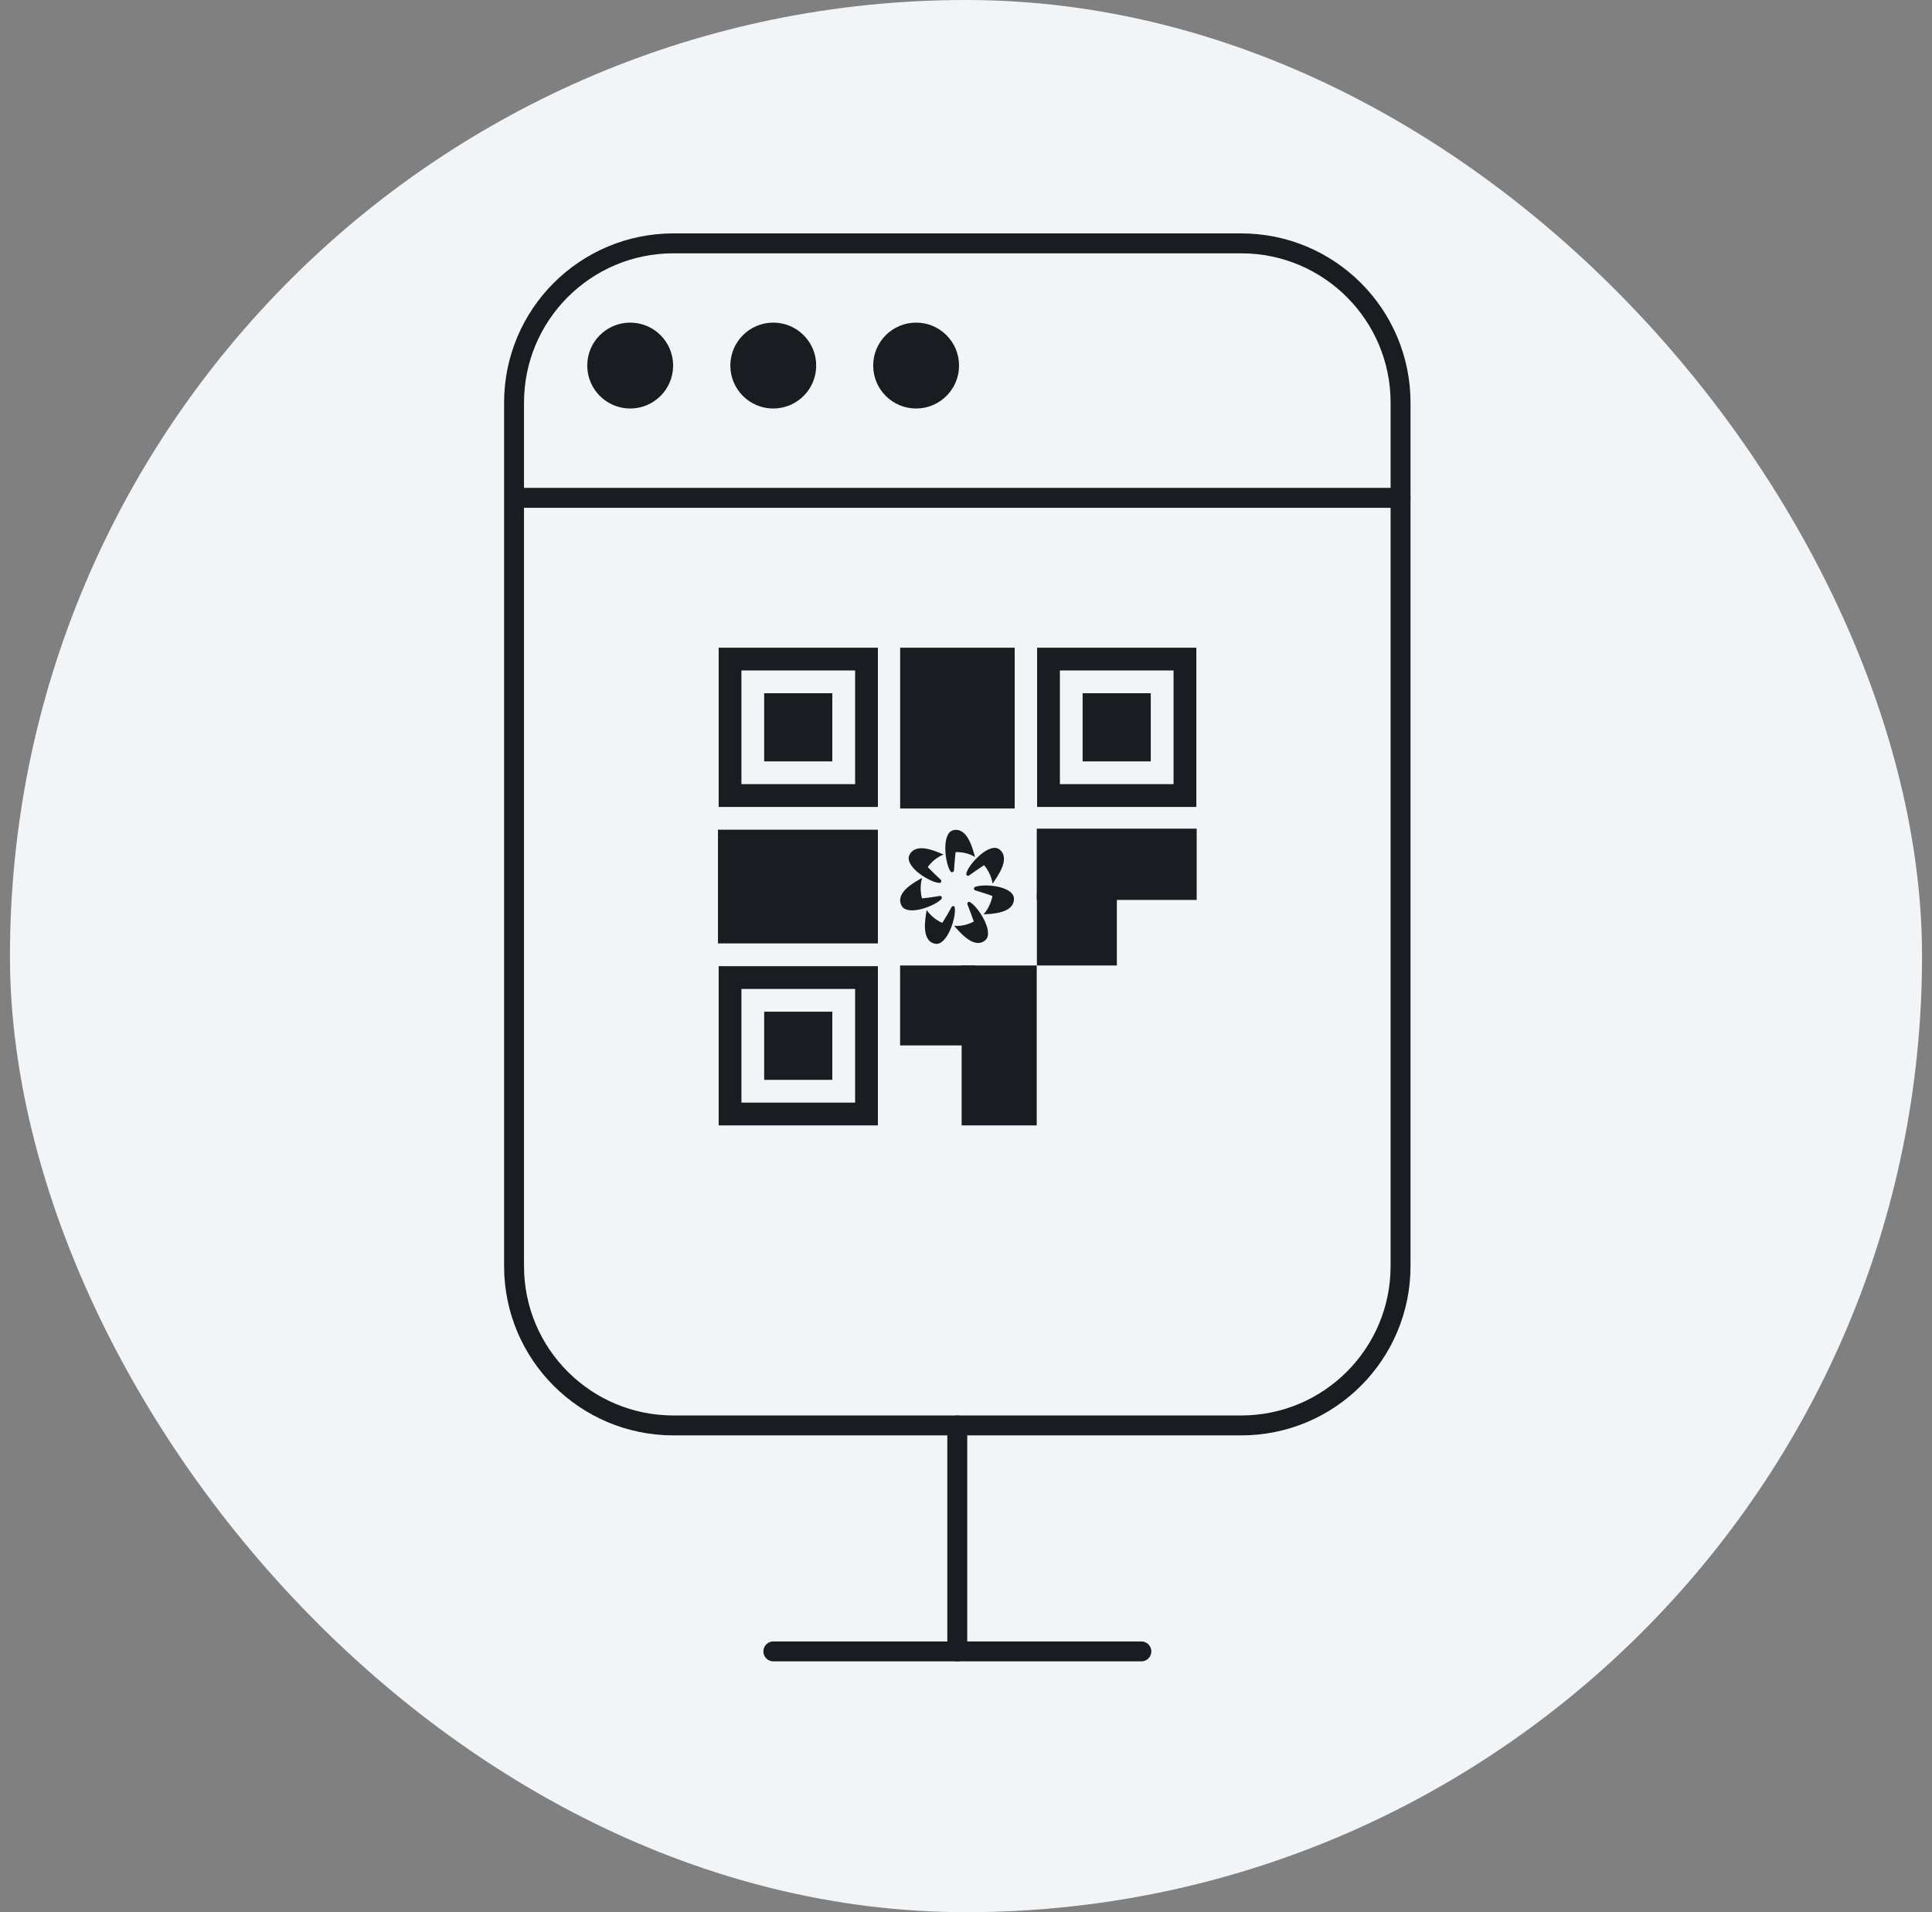 <svg width="97" height="96" viewBox="0 0 97 96" fill="none" xmlns="http://www.w3.org/2000/svg">
<rect x="0" y="0" width="97" height="96" fill="#808080" stroke="none"/>
<rect x="0.5" width="96" height="96" rx="48" fill="#F1F5F8"/>
<path d="M48.517 43.846C48.621 43.392 49.678 42.266 50.175 42.642C50.76 43.095 50.079 44.003 49.835 44.361C49.835 44.361 49.782 43.872 49.407 43.436C49.102 43.636 48.822 43.828 48.656 43.951C48.639 43.959 48.621 43.968 48.604 43.968C48.587 43.968 48.569 43.968 48.552 43.951C48.534 43.942 48.526 43.925 48.517 43.907C48.517 43.89 48.508 43.872 48.517 43.855V43.846ZM48.944 44.527C48.944 44.527 48.918 44.544 48.918 44.553C48.91 44.562 48.901 44.579 48.901 44.596C48.901 44.623 48.901 44.64 48.91 44.658C48.918 44.675 48.936 44.693 48.962 44.701C49.154 44.762 49.486 44.858 49.826 44.98C49.721 45.556 49.381 45.906 49.381 45.906C49.8 45.879 50.925 45.853 50.908 45.111C50.882 44.474 49.363 44.343 48.944 44.535V44.527ZM48.691 45.286C48.691 45.286 48.656 45.277 48.639 45.277C48.621 45.277 48.604 45.286 48.595 45.303C48.578 45.321 48.569 45.33 48.569 45.347C48.569 45.364 48.569 45.382 48.569 45.399C48.648 45.591 48.77 45.914 48.892 46.263C48.386 46.543 47.906 46.482 47.906 46.482C48.185 46.796 48.901 47.677 49.468 47.206C49.939 46.796 49.093 45.495 48.691 45.286ZM47.941 45.556C47.941 45.556 47.932 45.53 47.923 45.522C47.915 45.513 47.906 45.504 47.888 45.495C47.871 45.487 47.845 45.487 47.827 45.495C47.81 45.495 47.792 45.522 47.775 45.539C47.679 45.722 47.504 46.019 47.312 46.333C46.78 46.106 46.527 45.687 46.527 45.687C46.457 46.106 46.23 47.232 46.946 47.38C47.557 47.503 48.028 46.019 47.932 45.565L47.941 45.556ZM47.269 45.129C47.269 45.129 47.278 45.103 47.286 45.094C47.286 45.077 47.286 45.068 47.286 45.05C47.286 45.024 47.269 45.007 47.251 44.998C47.234 44.98 47.208 44.98 47.19 44.98C46.989 45.015 46.649 45.068 46.291 45.103C46.134 44.535 46.3 44.073 46.3 44.073C45.934 44.282 44.93 44.797 45.261 45.461C45.55 46.028 46.981 45.478 47.278 45.12L47.269 45.129ZM47.173 44.326C47.173 44.326 47.199 44.326 47.216 44.317C47.225 44.317 47.243 44.3 47.243 44.291C47.251 44.274 47.26 44.247 47.26 44.23C47.26 44.204 47.251 44.186 47.234 44.169C47.086 44.029 46.832 43.794 46.579 43.532C46.92 43.052 47.373 42.903 47.373 42.903C46.981 42.738 45.968 42.258 45.654 42.938C45.401 43.514 46.71 44.317 47.164 44.326H47.173ZM47.81 43.785C47.81 43.785 47.853 43.776 47.871 43.759C47.888 43.741 47.897 43.724 47.897 43.698C47.906 43.488 47.941 43.139 47.976 42.781C48.552 42.755 48.953 43.026 48.953 43.026C48.84 42.615 48.569 41.507 47.853 41.682C47.251 41.839 47.452 43.383 47.731 43.759C47.74 43.767 47.749 43.776 47.766 43.785C47.775 43.785 47.792 43.794 47.801 43.794L47.81 43.785Z" fill="#191C20"/>
<path d="M39.502 34.804H38.367V35.947V37.081V38.225H39.502H40.645H41.788V37.081V35.947V34.804H40.645H39.502Z" fill="#191C20"/>
<path d="M42.933 32.518H36.082V40.512H44.076V32.518H42.933ZM42.933 34.804V39.368H37.225V33.661H42.933V34.804Z" fill="#191C20"/>
<path d="M39.502 50.792H38.367V51.935V53.078V54.213H39.502H40.645H41.788V53.078V51.935V50.792H40.645H39.502Z" fill="#191C20"/>
<path d="M42.933 48.506H36.082V56.5H44.076V48.506H42.933ZM42.933 50.792V55.357H37.225V49.649H42.933V50.792Z" fill="#191C20"/>
<path d="M55.499 34.804H54.355V35.947V37.081V38.225H55.499H56.633H57.777V37.081V35.947V34.804H56.633H55.499Z" fill="#191C20"/>
<path d="M58.921 32.518H52.07V40.512H60.065V32.518H58.921ZM58.921 34.804V39.368H53.214V33.661H58.921V34.804Z" fill="#191C20"/>
<path d="M44.076 41.655H36.047V47.363H44.076V41.655Z" fill="#191C20"/>
<path d="M50.945 40.59V32.518H45.194V40.59H50.945Z" fill="#191C20"/>
<path d="M48.962 48.471H45.191V52.485H48.962V48.471Z" fill="#191C20"/>
<path d="M52.051 48.471H48.281V56.5H52.051V48.471Z" fill="#191C20"/>
<path d="M60.082 45.181V41.602H52.053V45.181H60.082Z" fill="#191C20"/>
<path d="M56.074 48.471V44.893H52.06V48.471H56.074Z" fill="#191C20"/>
<path d="M62.318 12.218H33.809C29.39 12.218 25.809 15.8 25.809 20.218V63.563C25.809 67.981 29.39 71.563 33.809 71.563H62.318C66.736 71.563 70.318 67.981 70.318 63.563V20.218C70.318 15.8 66.736 12.218 62.318 12.218Z" stroke="#191C20" stroke-linecap="round" stroke-linejoin="round"/>
<path d="M48.062 82.909V71.564" stroke="#191C20" stroke-linecap="round" stroke-linejoin="round"/>
<path d="M38.828 82.908H57.304" stroke="#191C20" stroke-linecap="round" stroke-linejoin="round"/>
<path d="M31.64 20.509C32.831 20.509 33.796 19.543 33.796 18.353C33.796 17.162 32.831 16.197 31.64 16.197C30.45 16.197 29.484 17.162 29.484 18.353C29.484 19.543 30.45 20.509 31.64 20.509Z" fill="#191C20"/>
<path d="M38.824 20.509C40.014 20.509 40.979 19.543 40.979 18.353C40.979 17.162 40.014 16.197 38.824 16.197C37.633 16.197 36.668 17.162 36.668 18.353C36.668 19.543 37.633 20.509 38.824 20.509Z" fill="#191C20"/>
<path d="M45.995 20.509C47.186 20.509 48.151 19.543 48.151 18.353C48.151 17.162 47.186 16.197 45.995 16.197C44.805 16.197 43.84 17.162 43.84 18.353C43.84 19.543 44.805 20.509 45.995 20.509Z" fill="#191C20"/>
<path d="M26.246 24.994H70.319" stroke="#191C20" stroke-linecap="round" stroke-linejoin="round"/>
</svg>
